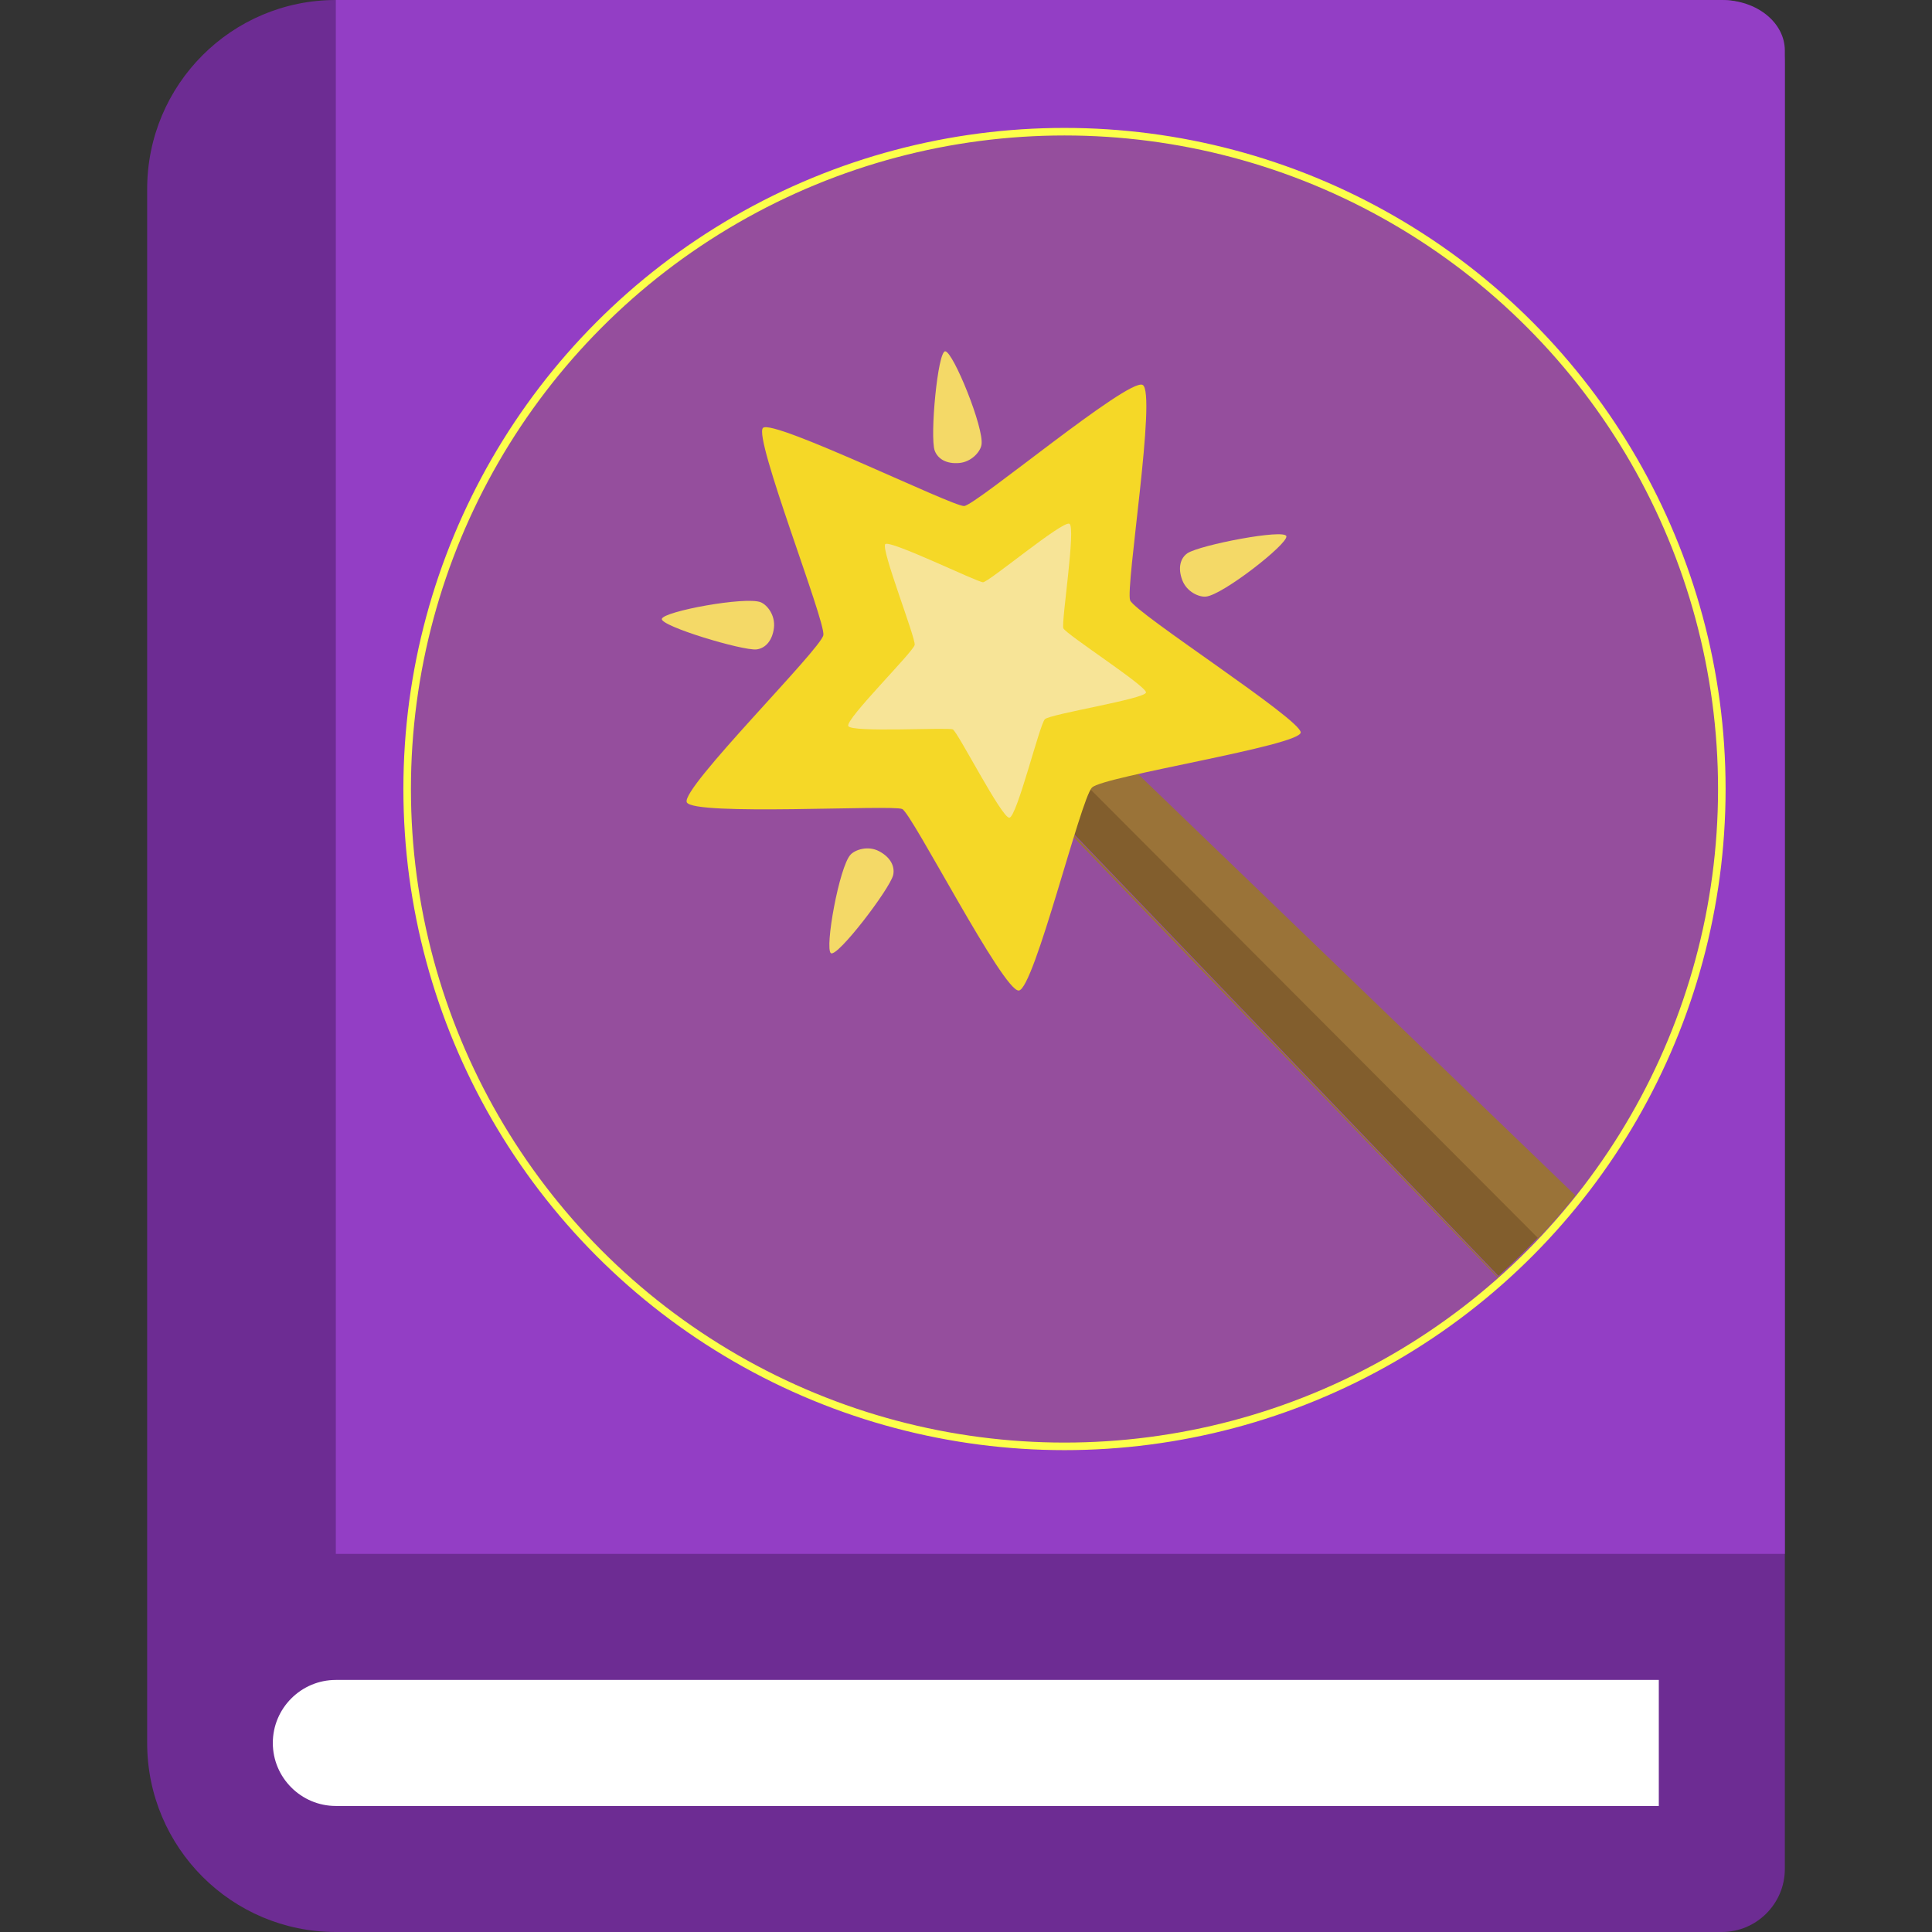 <?xml version="1.0" encoding="utf-8"?>
<!-- Generator: Adobe Illustrator 24.0.0, SVG Export Plug-In . SVG Version: 6.00 Build 0)  -->
<svg version="1.1" id="Layer_1" xmlns="http://www.w3.org/2000/svg" xmlns:xlink="http://www.w3.org/1999/xlink" x="0px" y="0px"
	 viewBox="0 0 512 512" style="enable-background:new 0 0 512 512;" xml:space="preserve">
<rect x="0" y="0" width="512" height="512" fill="#333333" stroke="none"/>
<style type="text/css">
	.st0{fill:#6D2C93;}
	.st1{fill:#933EC5;}
	.st2{fill:#FFFFFF;}
	.st3{fill:#954E9D;stroke:#FCFF4A;stroke-width:2;stroke-miterlimit:10;}
	.st4{fill:#9A7338;}
	.st5{fill:#825E2D;}
	.st6{fill:#F5D827;}
	.st7{fill:#F7E497;}
	.st8{fill:#F4D967;}
</style>
<path class="st0" d="M456.3,0H89C61.4,0,39,22.4,39,50.1v411.8C39,489.6,61.4,512,89,512h367.3c9.2,0,16.7-7.5,16.7-16.7V16.7
	C473,7.5,465.6,0,456.3,0z"/>
<path class="st1" d="M473,411.8V13.4C473,6,465.6,0,456.3,0H89v411.8H473z"/>
<path class="st2" d="M439.7,478.6H89c-9.2,0-16.7-7.5-16.7-16.7c0-9.2,7.5-16.7,16.7-16.7c175.3,0,177.2,0,350.6,0V478.6z"/>
<circle class="st3" cx="282.1" cy="209.1" r="174.2"/>
<g>
	<path class="st4" d="M246.9,167.4l160.6,160.9c3.5-3.7,6.8-7.5,10-11.5L258.9,164C256,161.1,250.7,163.5,246.9,167.4z"/>
	<path class="st4" d="M244,179c-0.7-0.7-1.2-1.3-1.6-1.9c0.2,0.9,0.5,1.6,1.2,2.3l153.3,159.2c0.1-0.1,0.1-0.1,0.2-0.2L244,179z"/>
</g>
<g>
	<path class="st5" d="M246.9,167L246.9,167c-5,5-5.8,7.5-4.5,9.7C241.9,173.8,243.9,170,246.9,167z"/>
	<path class="st5" d="M242.4,176.8c0.4,0.6,0.9,1.3,1.6,1.9l153.1,159.4c3.6-3.2,7.1-6.6,10.4-10.1L246.9,167
		C243.9,170,241.9,173.8,242.4,176.8z"/>
</g>
<path class="st6" d="M302.8,102c3.8,1.9-4.6,53.7-3.3,57.1c1.4,3.4,45.2,31.5,45.2,35c0,3.5-52.3,11.6-55.3,14.6
	c-3,2.9-15.3,53.4-19.4,53.8c-4.1,0.4-28.3-46.9-30.9-48.1c-2.6-1.2-55.5,1.9-57.1-1.8c-1.6-3.7,35.6-40.6,36.2-44.3
	c0.6-3.7-18.6-52.4-16-54.9c2.6-2.5,50.3,20.9,53.3,20.7C258.5,134,299,100.1,302.8,102z"/>
<path class="st7" d="M283.4,138.8c1.8,0.9-2.2,26.1-1.6,27.7c0.7,1.6,22,15.3,21.9,17c0,1.7-25.4,5.7-26.8,7.1s-7.4,25.9-9.4,26.1
	c-2,0.2-13.7-22.8-15-23.4c-1.3-0.6-27,0.9-27.7-0.9c-0.8-1.8,17.3-19.7,17.6-21.5c0.3-1.8-9-25.4-7.8-26.7
	c1.3-1.2,24.4,10.1,25.9,10.1C261.9,154.4,281.6,137.9,283.4,138.8z"/>
<g>
	<path class="st8" d="M340.9,142.1c0.5,2-16.9,15.6-21.3,16c-1.8,0.2-5.1-1.2-6.3-4.4c-1.2-3.2-0.5-5.8,1.4-7.1
		C318.1,144.4,340.4,140.1,340.9,142.1z"/>
	<path class="st8" d="M250.5,93.1c2.1,0.1,10.4,20.5,9.6,24.8c-0.3,1.8-2.6,4.5-5.9,4.8c-3.4,0.3-5.7-1.1-6.5-3.3
		C246.4,115.7,248.5,93,250.5,93.1z"/>
	<path class="st8" d="M175.4,164c0.5-2,22.2-6,26.2-4.4c1.7,0.7,3.9,3.4,3.5,6.8c-0.4,3.3-2.2,5.4-4.6,5.7
		C196.8,172.5,174.9,165.9,175.4,164z"/>
	<path class="st8" d="M220.2,252.6c-1.7-1.2,2.2-22.9,5.2-26.1c1.2-1.3,4.6-2.5,7.6-0.9c3,1.6,4.2,4,3.7,6.3
		C235.8,235.6,221.9,253.8,220.2,252.6z"/>
</g>
</svg>
